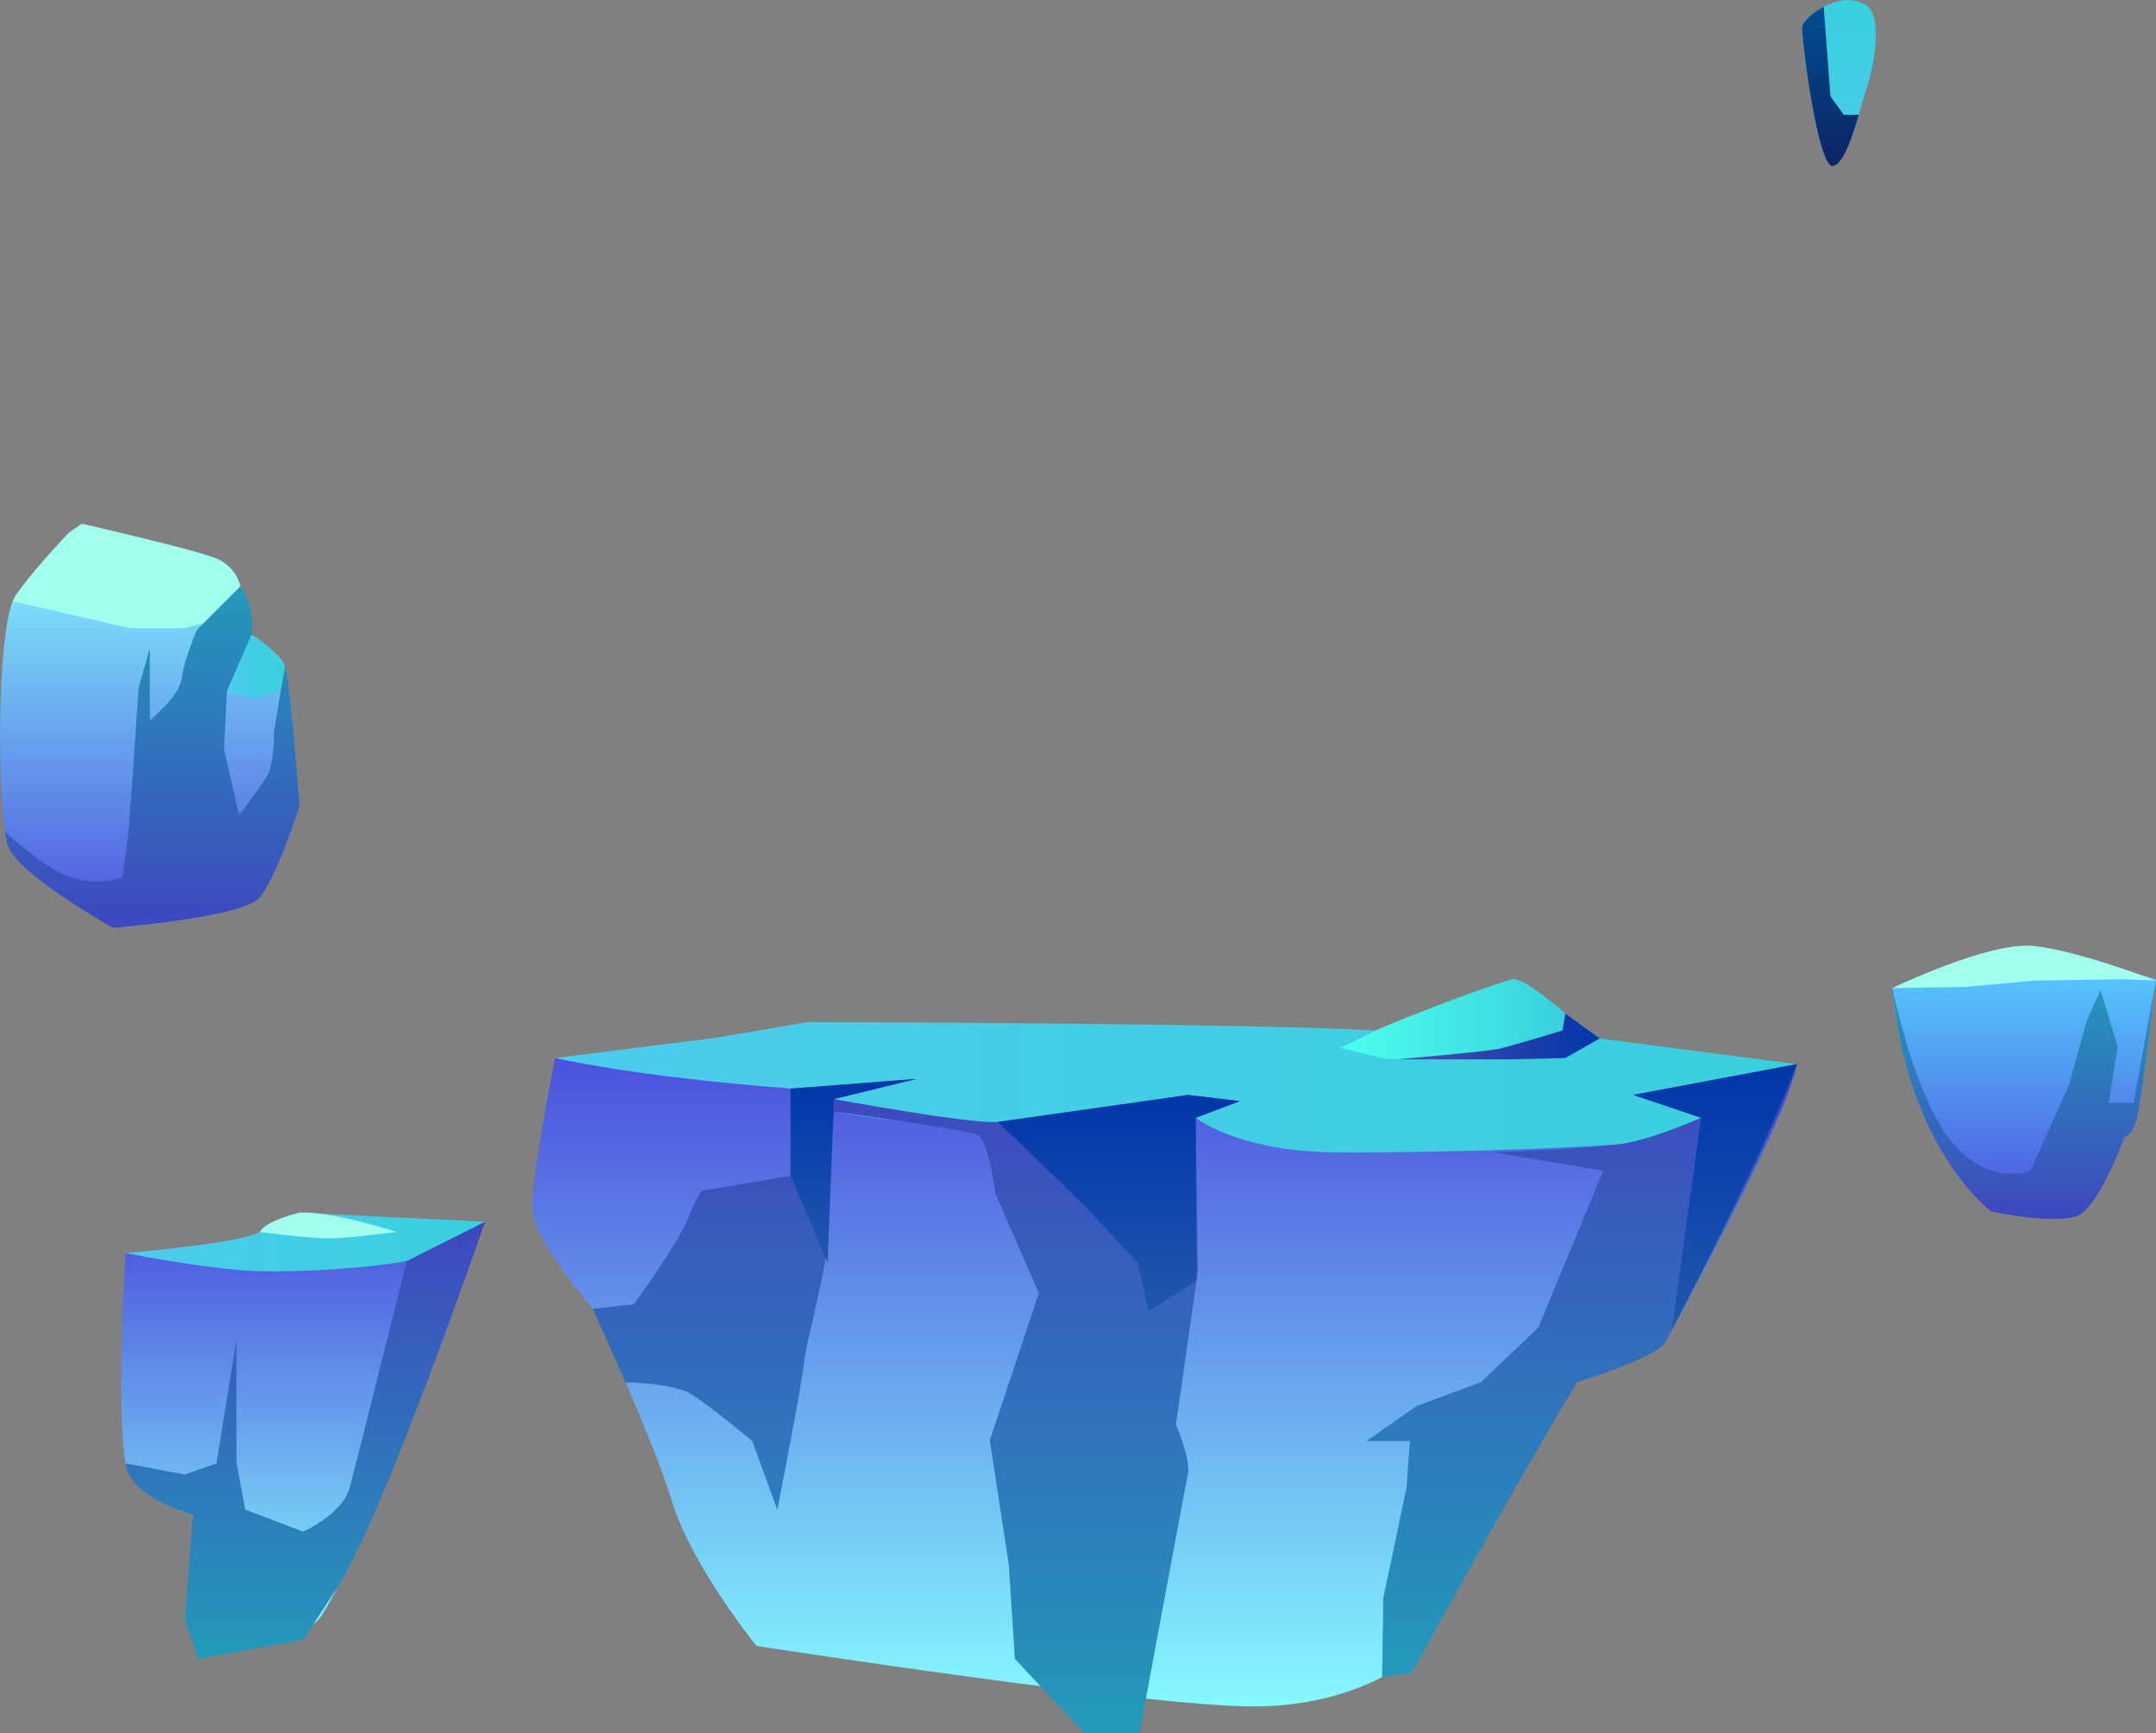 <?xml version="1.0" encoding="UTF-8"?>
<svg id="Layer_2" data-name="Layer 2" xmlns="http://www.w3.org/2000/svg" xmlns:xlink="http://www.w3.org/1999/xlink" viewBox="0 0 244.78 196.74">
  <rect x="0" y="0" width="244.78" height="196.74" fill="#808080" stroke="none"/>
  <defs>
    <style>
      .cls-1 {
        fill: url(#_Áåçûìÿííûé_ãðàäèåíò_214-4);
      }

      .cls-1, .cls-2, .cls-3, .cls-4, .cls-5, .cls-6, .cls-7, .cls-8, .cls-9, .cls-10, .cls-11, .cls-12, .cls-13, .cls-14, .cls-15, .cls-16, .cls-17, .cls-18, .cls-19, .cls-20 {
        fill-rule: evenodd;
      }

      .cls-2 {
        fill: url(#_Áåçûìÿííûé_ãðàäèåíò_381);
      }

      .cls-3 {
        fill: url(#_Áåçûìÿííûé_ãðàäèåíò_214);
      }

      .cls-4 {
        fill: url(#_Áåçûìÿííûé_ãðàäèåíò_377-2);
      }

      .cls-5 {
        fill: url(#_Áåçûìÿííûé_ãðàäèåíò_258);
      }

      .cls-6 {
        fill: url(#_Áåçûìÿííûé_ãðàäèåíò_377-3);
      }

      .cls-7 {
        fill: url(#_Áåçûìÿííûé_ãðàäèåíò_354);
      }

      .cls-8 {
        fill: url(#_Áåçûìÿííûé_ãðàäèåíò_372);
      }

      .cls-9 {
        fill: url(#_Áåçûìÿííûé_ãðàäèåíò_437-2);
      }

      .cls-10 {
        fill: url(#_Áåçûìÿííûé_ãðàäèåíò_214-2);
      }

      .cls-11 {
        fill: url(#_Áåçûìÿííûé_ãðàäèåíò_381-2);
      }

      .cls-12 {
        fill: url(#_Áåçûìÿííûé_ãðàäèåíò_442);
      }

      .cls-13 {
        fill: url(#_Áåçûìÿííûé_ãðàäèåíò_219);
      }

      .cls-14 {
        fill: url(#_Áåçûìÿííûé_ãðàäèåíò_441);
      }

      .cls-15 {
        fill: url(#_Áåçûìÿííûé_ãðàäèåíò_354-2);
      }

      .cls-16 {
        fill: url(#_Áåçûìÿííûé_ãðàäèåíò_437);
      }

      .cls-17 {
        fill: url(#_Áåçûìÿííûé_ãðàäèåíò_381-3);
      }

      .cls-18 {
        fill: #a0ffed;
      }

      .cls-19 {
        fill: url(#_Áåçûìÿííûé_ãðàäèåíò_377);
      }

      .cls-20 {
        fill: url(#_Áåçûìÿííûé_ãðàäèåíò_214-3);
      }
    </style>
    <linearGradient id="_Áåçûìÿííûé_ãðàäèåíò_354" data-name="Áåçûìÿííûé ãðàäèåíò 354" x1="34.41" y1="186.13" x2="34.41" y2="138.67" gradientUnits="userSpaceOnUse">
      <stop offset="0" stop-color="#86f9ff"/>
      <stop offset="1" stop-color="#4c51dd"/>
    </linearGradient>
    <linearGradient id="_Áåçûìÿííûé_ãðàäèåíò_214" data-name="Áåçûìÿííûé ãðàäèåíò 214" x1="14.25" y1="140.97" x2="55.06" y2="140.97" gradientUnits="userSpaceOnUse">
      <stop offset="0" stop-color="#4ccced"/>
      <stop offset="1" stop-color="#39d0dd"/>
    </linearGradient>
    <linearGradient id="_Áåçûìÿííûé_ãðàäèåíò_377" data-name="Áåçûìÿííûé ãðàäèåíò 377" x1="34.66" y1="188.28" x2="34.66" y2="138.67" gradientUnits="userSpaceOnUse">
      <stop offset="0" stop-color="#239aba"/>
      <stop offset="1" stop-color="#3e47be"/>
    </linearGradient>
    <linearGradient id="_Áåçûìÿííûé_ãðàäèåíò_354-2" data-name="Áåçûìÿííûé ãðàäèåíò 354" x1="132.22" y1="193.69" x2="132.22" y2="120.09" xlink:href="#_Áåçûìÿííûé_ãðàäèåíò_354"/>
    <linearGradient id="_Áåçûìÿííûé_ãðàäèåíò_214-2" data-name="Áåçûìÿííûé ãðàäèåíò 214" x1="63.03" y1="121.41" x2="203.98" y2="121.41" xlink:href="#_Áåçûìÿííûé_ãðàäèåíò_214"/>
    <linearGradient id="_Áåçûìÿííûé_ãðàäèåíò_377-2" data-name="Áåçûìÿííûé ãðàäèåíò 377" x1="104.02" y1="196.74" x2="104.02" y2="122.46" xlink:href="#_Áåçûìÿííûé_ãðàäèåíò_377"/>
    <linearGradient id="_Áåçûìÿííûé_ãðàäèåíò_377-3" data-name="Áåçûìÿííûé ãðàäèåíò 377" x1="179.55" y1="190.37" x2="179.55" y2="120.79" xlink:href="#_Áåçûìÿííûé_ãðàäèåíò_377"/>
    <linearGradient id="_Áåçûìÿííûé_ãðàäèåíò_258" data-name="Áåçûìÿííûé ãðàäèåíò 258" x1="152.19" y1="115.7" x2="177.72" y2="115.7" gradientUnits="userSpaceOnUse">
      <stop offset="0" stop-color="#4cffed"/>
      <stop offset="1" stop-color="#39d0dd"/>
    </linearGradient>
    <linearGradient id="_Áåçûìÿííûé_ãðàäèåíò_372" data-name="Áåçûìÿííûé ãðàäèåíò 372" x1="158.6" y1="117.64" x2="181.62" y2="117.64" gradientUnits="userSpaceOnUse">
      <stop offset="0" stop-color="#514dae"/>
      <stop offset=".98" stop-color="#0037a9"/>
    </linearGradient>
    <linearGradient id="_Áåçûìÿííûé_ãðàäèåíò_381" data-name="Áåçûìÿííûé ãðàäèåíò 381" x1="96.89" y1="143.3" x2="96.89" y2="122.46" gradientUnits="userSpaceOnUse">
      <stop offset="0" stop-color="#2257ae"/>
      <stop offset=".98" stop-color="#0037a9"/>
    </linearGradient>
    <linearGradient id="_Áåçûìÿííûé_ãðàäèåíò_381-2" data-name="Áåçûìÿííûé ãðàäèåíò 381" x1="194.71" y1="150.96" x2="194.71" y2="120.79" xlink:href="#_Áåçûìÿííûé_ãðàäèåíò_381"/>
    <linearGradient id="_Áåçûìÿííûé_ãðàäèåíò_381-3" data-name="Áåçûìÿííûé ãðàäèåíò 381" x1="127.02" y1="148.83" x2="127.02" y2="124.28" xlink:href="#_Áåçûìÿííûé_ãðàäèåíò_381"/>
    <linearGradient id="_Áåçûìÿííûé_ãðàäèåíò_442" data-name="Áåçûìÿííûé ãðàäèåíò 442" x1="17" y1="105.3" x2="17" y2="60.43" gradientUnits="userSpaceOnUse">
      <stop offset="0" stop-color="#4c51dd"/>
      <stop offset=".99" stop-color="#86f9ff"/>
    </linearGradient>
    <linearGradient id="_Áåçûìÿííûé_ãðàäèåíò_437" data-name="Áåçûìÿííûé ãðàäèåíò 437" x1="17.29" y1="105.3" x2="17.29" y2="66.53" gradientUnits="userSpaceOnUse">
      <stop offset="0" stop-color="#3e47be"/>
      <stop offset="1" stop-color="#239aba"/>
    </linearGradient>
    <linearGradient id="_Áåçûìÿííûé_ãðàäèåíò_214-3" data-name="Áåçûìÿííûé ãðàäèåíò 214" x1="25.76" y1="75.69" x2="32.35" y2="75.69" xlink:href="#_Áåçûìÿííûé_ãðàäèåíò_214"/>
    <linearGradient id="_Áåçûìÿííûé_ãðàäèåíò_214-4" data-name="Áåçûìÿííûé ãðàäèåíò 214" x1="276.54" y1="18.85" x2="276.54" y2="0" gradientTransform="translate(485.33) rotate(-180) scale(1 -1)" xlink:href="#_Áåçûìÿííûé_ãðàäèåíò_214"/>
    <linearGradient id="_Áåçûìÿííûé_ãðàäèåíò_219" data-name="Áåçûìÿííûé ãðàäèåíò 219" x1="277.51" y1="18.85" x2="277.51" y2=".76" gradientTransform="translate(485.33) rotate(-180) scale(1 -1)" gradientUnits="userSpaceOnUse">
      <stop offset="0" stop-color="#0e2463"/>
      <stop offset="1" stop-color="#004d93"/>
    </linearGradient>
    <linearGradient id="_Áåçûìÿííûé_ãðàäèåíò_441" data-name="Áåçûìÿííûé ãðàäèåíò 441" x1="229.82" y1="138.36" x2="229.82" y2="108.13" gradientUnits="userSpaceOnUse">
      <stop offset="0" stop-color="#4c51dd"/>
      <stop offset=".99" stop-color="#57cfff"/>
    </linearGradient>
    <linearGradient id="_Áåçûìÿííûé_ãðàäèåíò_437-2" data-name="Áåçûìÿííûé ãðàäèåíò 437" x1="229.81" y1="138.36" x2="229.81" y2="111.3" xlink:href="#_Áåçûìÿííûé_ãðàäèåíò_437"/>
  </defs>
  <g id="space_background" data-name="space background">
    <g>
      <path class="cls-7" d="M14.25,142.23s-1.09,16.88,0,23.87c0,0,1.42,4.08,7.63,5.86v13.44s10.65,2.4,14.24-1.52c3.59-3.93,18.94-45.21,18.94-45.21l-18.52,2.04-22.29,1.53Z"/>
      <path class="cls-3" d="M14.25,142.23s13.08-1.09,15.26-2.4l4.48-2.18,21.07,1.02s-2.86,2.04-5.7,3.56c-2.83,1.53-16.14,2.4-21.81,1.96-5.67-.44-13.3-1.96-13.3-1.96Z"/>
      <path class="cls-19" d="M14.25,166.1l6.73,1.27,3.6-1.27,2.27-14.08v14.02l1,5.31,6.57,2.5s4.5-2.02,5.29-5.01c.79-2.99,6.48-25.71,6.48-25.71l8.88-4.46s-11.61,33.68-16.78,41.52l-3.86,5.94-11.92,2.15-1.52-4.41,.91-11.91s-7.27-2-7.63-5.86Z"/>
      <path class="cls-18" d="M29.52,139.83s6.05,.82,8.32,.73c2.27-.09,7.2-.73,7.2-.73,0,0-7.6-2.44-11.05-2.18,0,0-3.8,.88-4.48,2.18Z"/>
    </g>
    <g>
      <path class="cls-15" d="M63.03,120.09s-2.87,14.17-2.54,17.55,6.81,10.9,6.81,10.9c0,0,6.84,14.72,9.01,21.92,2.17,7.2,9.57,16.36,9.57,16.36,0,0,44.29,6.87,56.39,6.87s18.21-5.67,18.21-5.67c0,0,17.08-29.66,18.57-31.13,1.49-1.47,10.01-4.52,10.01-4.52,0,0,13.84-24.99,14.93-31.58l-38.49,1.59-102.46-2.29Z"/>
      <path class="cls-10" d="M63.03,120.09l18.19-2.29,10.57-1.8s50.04,.13,64.43,.96c0,0,11.99-4.85,15.26-4.95,3.27-.1,9.57,5.79,9.57,5.79l22.92,2.99s-10.47,3.65-18.54,3.49l7.69,2.59s-1.8,1.51-4.86,2.44-25.99,1.6-36.87,1.48c-10.89-.12-15.66-3.92-15.66-3.92l4.99-1.89-5.88-.7s-17.81,3.12-24.61,3.33c-6.8,.22-15.52-1.44-15.52-1.44l-.65-2.32s-18.46-1.04-31.04-3.76Z"/>
      <path class="cls-4" d="M89.76,123.56v9.89l-10.04,1.71s-.44,.2-1.55,3.04c-1.11,2.84-6.22,9.85-6.22,9.85l-4.65,.51,3.73,8.34s5.37,.05,7.51,1.38,6.87,5.29,6.87,5.29l2.84,7.79s2.84-14.4,3.03-16.67,2.95-12.05,2.52-13.7c-.43-1.65,.17-8.09,.17-8.09l.76-6.71s14.55,1.97,16.07,2.54c1.52,.57,2.18,6.63,2.18,6.63l4.96,11.43-5.56,16.69,2.16,14.16,.68,10.65,7.9,8.46h6.25s5.12-27.66,5.49-29.37c.38-1.71-1.35-5.68-1.35-5.68l2.49-17.38-.24-17.43,4.99-1.89-5.88-.7s-18.49,2.77-21.55,3.05c-3.06,.28-18.62-2.6-18.62-2.6l9.33-2.27-14.25,1.1Z"/>
      <path class="cls-6" d="M169.57,130.8l12.47,2.08-1.99,4.76-5.4,13.05-6.52,6.2-7.31,2.71-5.68,3.96h4.93l-.38,5.28-2.64,12.57-.13,8.95,3.35-.46s13.34-24.17,18.8-33.02c0,0,9.07-2.8,10.01-4.52,.94-1.72,13.76-25.67,14.93-31.58l-18.54,3.49,7.69,2.59s-5.41,2.41-9.01,2.98-14.55,.95-14.55,.95Z"/>
      <path class="cls-5" d="M156.22,116.97l-4.03,1.98s2.94,.66,4.64,1.14c1.71,.47,11.07-.28,12.73-.76,1.67-.47,7.82-2.36,7.82-2.36l.33-1.93s-4.6-4.11-5.98-3.89c-1.39,.23-13.09,4.62-15.52,5.82Z"/>
      <path class="cls-8" d="M181.62,117.88l-3.9,2.21-6.11,.15h-13.01s10.01-.86,11.51-1.18c1.5-.33,7.28-2.09,7.28-2.09l.33-1.93,3.9,2.84Z"/>
      <polygon class="cls-2" points="89.76 133.45 93.96 143.3 94.69 124.74 104.02 122.46 89.76 123.56 89.76 133.45"/>
      <path class="cls-11" d="M185.44,124.28l7.69,2.59-3.32,24.08s10.34-19.71,14.17-30.16l-18.54,3.49Z"/>
      <polygon class="cls-17" points="113.31 127.33 123.11 136.84 129.17 143.3 130.4 148.83 135.84 145.37 135.75 126.87 140.74 124.98 134.85 124.28 113.31 127.33"/>
    </g>
    <g>
      <path class="cls-12" d="M34,91.56s-2.66,8.23-4.63,10.4c-1.97,2.17-16.54,3.34-16.54,3.34,0,0-10.6-5.9-11.89-9.24-.14-.35-.26-.91-.36-1.63h0c-.94-6.21-.87-24.48,1.35-27.11,0,0,3.95-5.12,6.55-6.6,2.59-1.47,15.71,3.25,17.91,4.82,.35,.25,.65,.6,.89,.99,0,0,.04,.05,.1,.15,1.15,2,1.17,5.15,1.17,5.39v.02s3.19,1.91,3.77,3.49l.03,.08c.6,1.93,1.65,15.9,1.65,15.9Z"/>
      <path class="cls-16" d="M34,91.56s-2.66,8.23-4.63,10.4c-1.97,2.17-16.54,3.34-16.54,3.34,0,0-10.6-5.9-11.89-9.24-.14-.35-.26-.91-.36-1.63,.27,.25,4.64,4.31,7.62,5.21,3.08,.94,5.7,0,5.7,0l.69-5.22,.57-7.76,.57-8.54,1.28-4.56v8.21s3.39-2.74,3.63-4.78c.23-2.06,1.71-5.48,1.71-5.48l4.94-4.97s.04,.05,.1,.15c.37,.55,1.51,2.53,1.17,5.39v.02l-2.79,6.36-.34,6.55,1.72,7.53s2.17-2.91,3.08-4.28c.91-1.36,.91-5.39,.91-5.39l1.2-7.29,.03,.08c.6,1.93,1.65,15.9,1.65,15.9Z"/>
      <path class="cls-18" d="M1.43,68.24l13.41,3.08h5.99l2.26-.58,4.19-4.21s-.35-2.16-2.77-3.16-15.22-3.93-15.22-3.93l-1.45,1s-5.19,5.41-6.4,7.81Z"/>
      <path class="cls-20" d="M28.55,72.09l-2.79,6.36,3.36,.83,2.76-1.01,.47-2.61s-1.81-2.73-3.8-3.58Z"/>
    </g>
    <g>
      <path class="cls-1" d="M208.15,18.84c1.16-.35,2.07-3.05,2.8-5.53l.08-.28c.35-1.2,.65-2.32,.91-3.07,.83-2.36,1.81-8.08,0-9.32-1.53-1.05-3.41-.65-4.89,.12-1.36,.71-2.37,1.75-2.43,2.27-.13,1.08,1.78,16.36,3.53,15.81Z"/>
      <path class="cls-13" d="M208.15,18.84c1.16-.35,2.07-3.05,2.8-5.53l.08-.28h-1.71l-1.5-2.12-.77-10.15c-1.36,.71-2.37,1.75-2.43,2.27-.13,1.08,1.78,16.36,3.53,15.81Z"/>
    </g>
    <g>
      <path class="cls-14" d="M244.78,111.16l-.02,.14c-.16,1.37-1.51,12.42-2.02,14.98-.54,2.71-1.5,2.72-1.51,2.72,0,0-2.8,7.7-5.23,8.91-2.42,1.21-9.97-.43-9.97-.43,0,0-9.56-7.23-11.17-25.33,0,0,8.97-4.31,15.32-4,6.35,.32,14.6,3.01,14.6,3.01Z"/>
      <path class="cls-9" d="M244.76,111.3c-.16,1.37-1.51,12.42-2.02,14.98-.54,2.71-1.5,2.72-1.51,2.72,0,0-2.8,7.7-5.23,8.91-2.42,1.21-9.97-.43-9.97-.43,0,0-9.56-7.23-11.17-25.33,0,0,2.47,12.39,6.77,17.51,4.29,5.12,8.9,3.22,8.9,3.22l4.34-9.64,2.1-7.54,1.52-3.32,1.93,6.41-1.01,6.39h2.83l2.52-13.88Z"/>
      <path class="cls-18" d="M214.86,112.15l8.29-.13,7.83-.72,10.23-.15,3.55,.15s-8.86-3.43-13.91-3.93c-5.05-.51-15.99,4.78-15.99,4.78Z"/>
    </g>
  </g>
</svg>